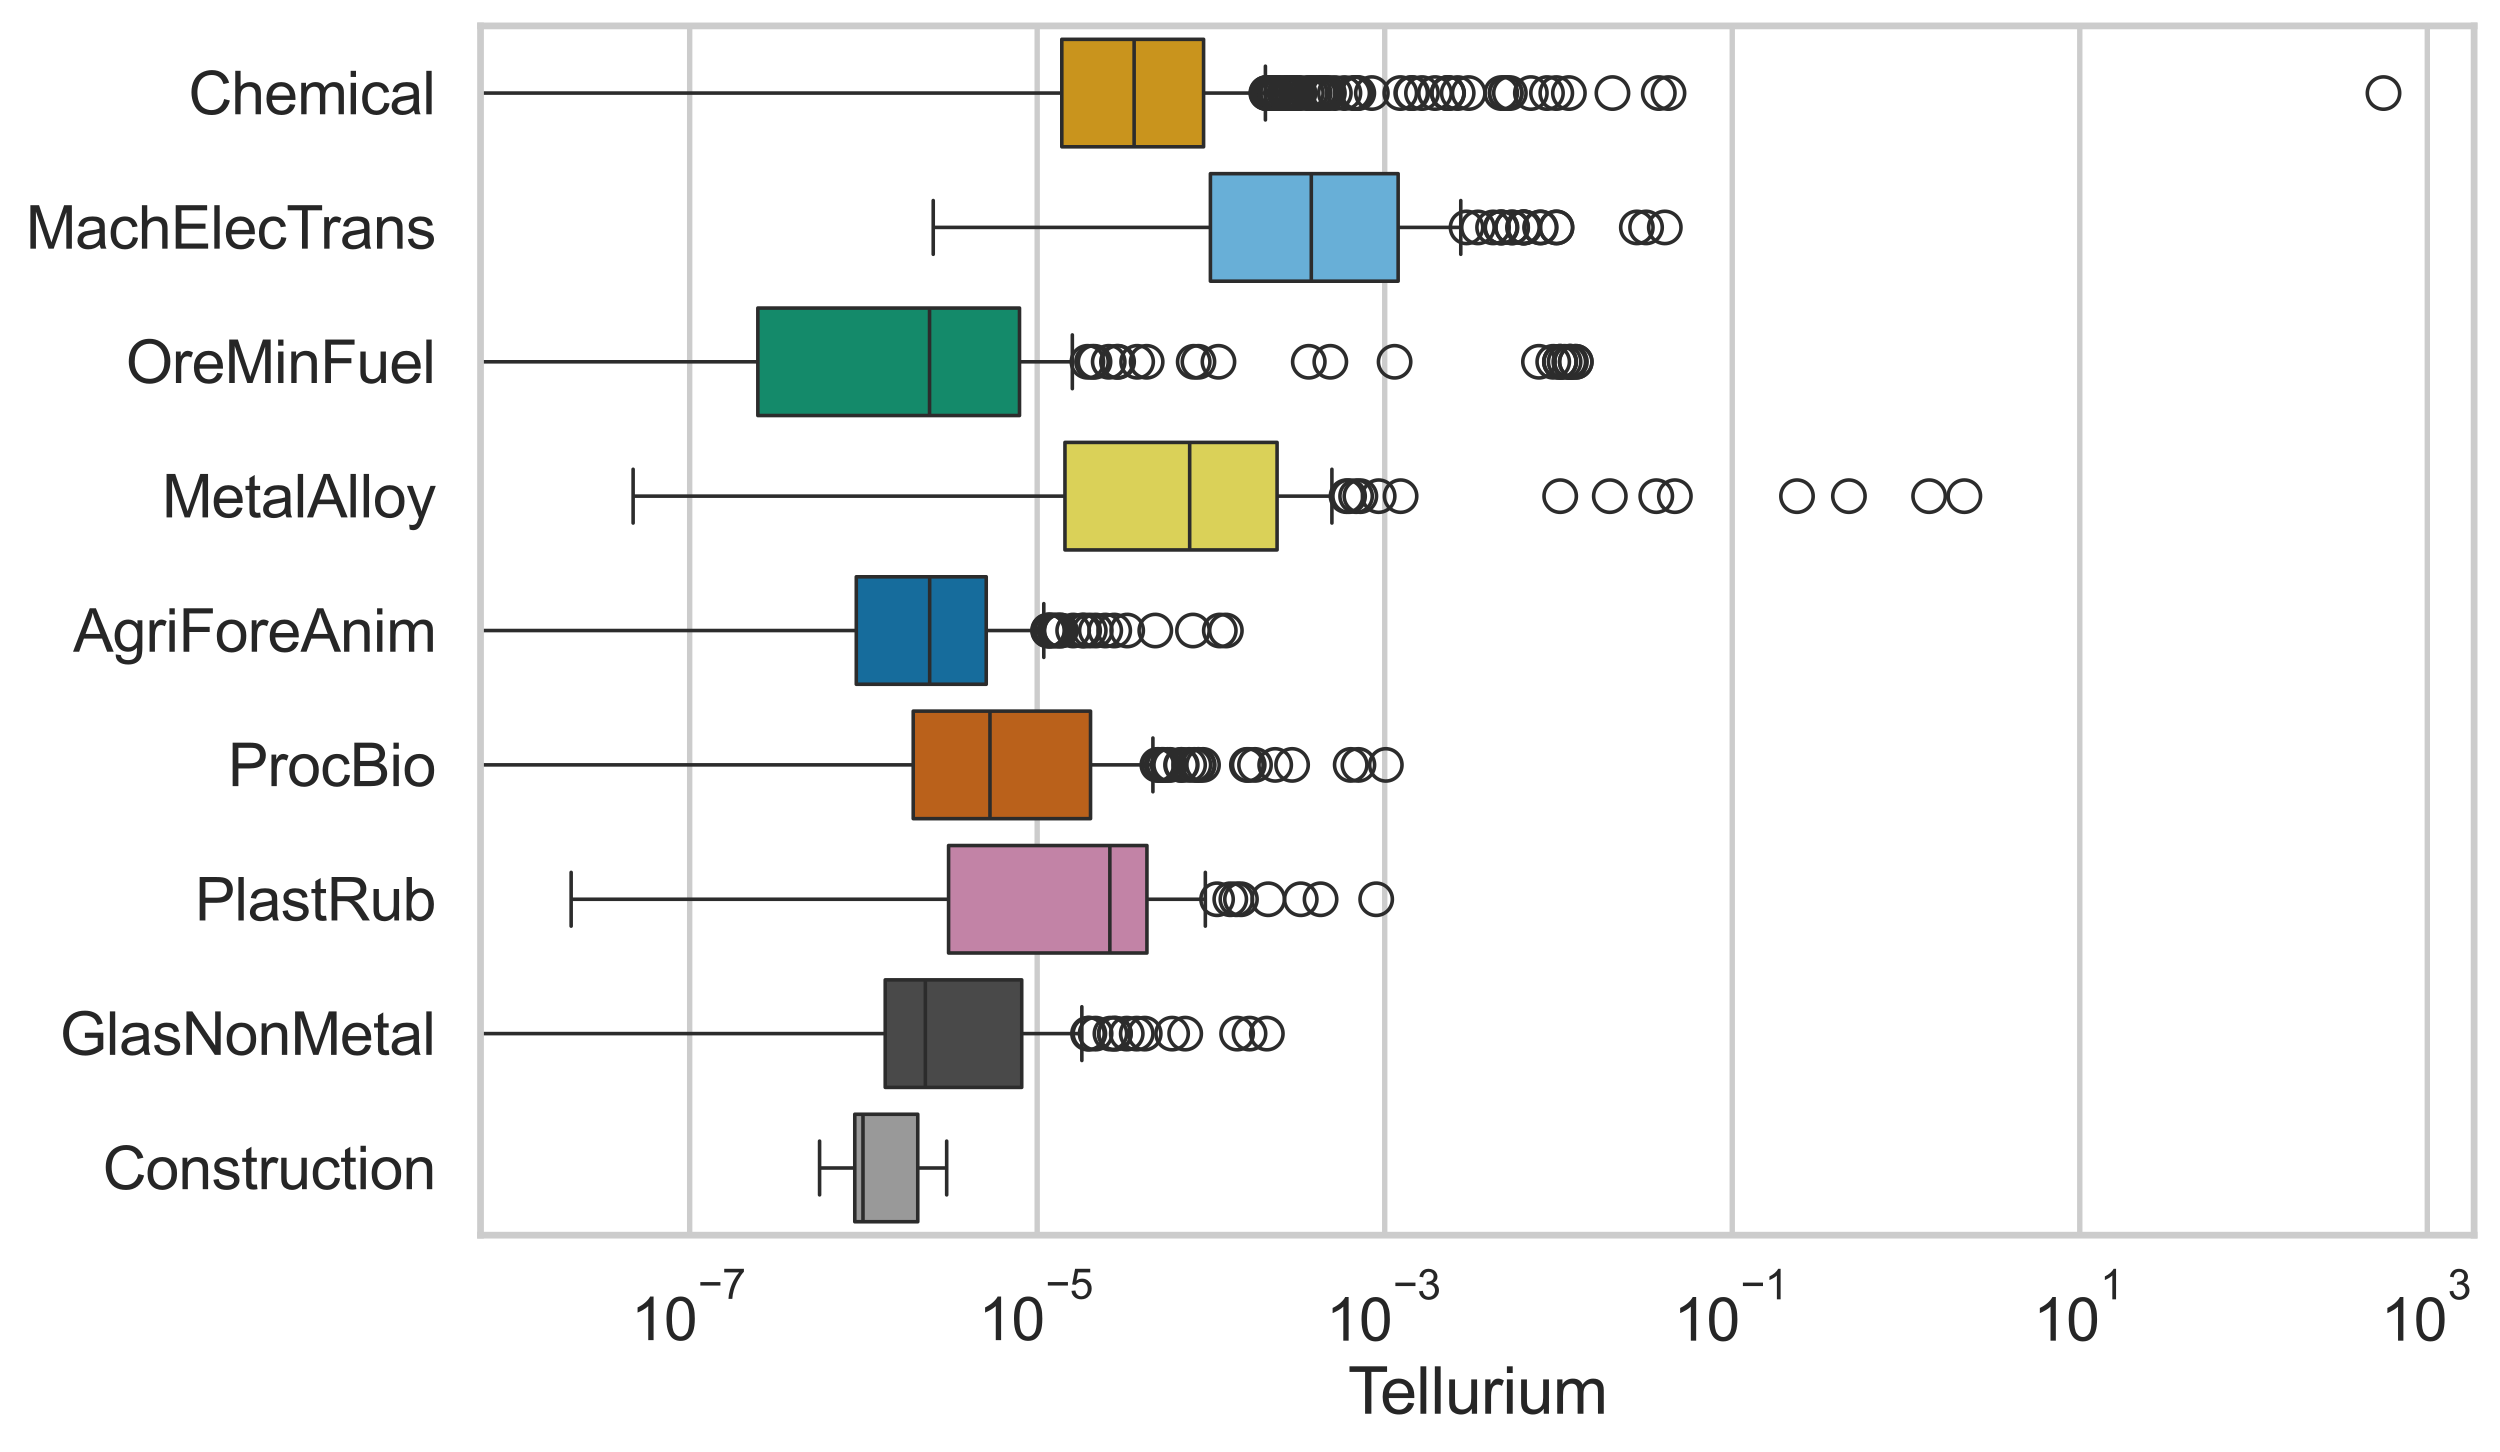 <?xml version="1.0" encoding="utf-8" standalone="no"?>
<!DOCTYPE svg PUBLIC "-//W3C//DTD SVG 1.1//EN"
  "http://www.w3.org/Graphics/SVG/1.1/DTD/svg11.dtd">
<svg xmlns:xlink="http://www.w3.org/1999/xlink" width="695.577pt" height="404.121pt" viewBox="0 0 695.577 404.121" xmlns="http://www.w3.org/2000/svg" version="1.1">
 <defs>
  <style type="text/css">*{stroke-linejoin: round; stroke-linecap: butt}</style>
 </defs>
 <g id="figure_1">
  <g id="patch_1">
   <path d="M 0 404.121 
L 695.577 404.121 
L 695.577 0 
L 0 0 
z
" style="fill: #ffffff"/>
  </g>
  <g id="axes_1">
   <g id="patch_2">
    <path d="M 133.697 343.665 
L 688.377 343.665 
L 688.377 7.2 
L 133.697 7.2 
z
" style="fill: #ffffff"/>
   </g>
   <g id="matplotlib.axis_1">
    <g id="xtick_1">
     <g id="line2d_1">
      <path d="M 191.888 343.665 
L 191.888 7.2 
" clip-path="url(#p76b20c3a81)" style="fill: none; stroke: #cccccc; stroke-width: 1.5; stroke-linecap: round"/>
     </g>
     <g id="text_1">
      <!-- $\mathdefault{10^{-7}}$ -->
      <g style="fill: #262626" transform="translate(175.553 373.015) scale(0.165 -0.165)">
       <defs>
        <path id="ArialMT-31" d="M 2384 0 
L 1822 0 
L 1822 3584 
Q 1619 3391 1289 3197 
Q 959 3003 697 2906 
L 697 3450 
Q 1169 3672 1522 3987 
Q 1875 4303 2022 4600 
L 2384 4600 
L 2384 0 
z
" transform="scale(0.016)"/>
        <path id="ArialMT-30" d="M 266 2259 
Q 266 3072 433 3567 
Q 600 4063 929 4331 
Q 1259 4600 1759 4600 
Q 2128 4600 2406 4451 
Q 2684 4303 2865 4023 
Q 3047 3744 3150 3342 
Q 3253 2941 3253 2259 
Q 3253 1453 3087 958 
Q 2922 463 2592 192 
Q 2263 -78 1759 -78 
Q 1097 -78 719 397 
Q 266 969 266 2259 
z
M 844 2259 
Q 844 1131 1108 757 
Q 1372 384 1759 384 
Q 2147 384 2411 759 
Q 2675 1134 2675 2259 
Q 2675 3391 2411 3762 
Q 2147 4134 1753 4134 
Q 1366 4134 1134 3806 
Q 844 3388 844 2259 
z
" transform="scale(0.016)"/>
        <path id="ArialMT-2212" d="M 3381 1997 
L 356 1997 
L 356 2522 
L 3381 2522 
L 3381 1997 
z
" transform="scale(0.016)"/>
        <path id="ArialMT-37" d="M 303 3981 
L 303 4522 
L 3269 4522 
L 3269 4084 
Q 2831 3619 2401 2847 
Q 1972 2075 1738 1259 
Q 1569 684 1522 0 
L 944 0 
Q 953 541 1156 1306 
Q 1359 2072 1739 2783 
Q 2119 3494 2547 3981 
L 303 3981 
z
" transform="scale(0.016)"/>
       </defs>
       <use xlink:href="#ArialMT-31" transform="translate(0 0.847)"/>
       <use xlink:href="#ArialMT-30" transform="translate(55.615 0.847)"/>
       <use xlink:href="#ArialMT-2212" transform="translate(112.973 70.541) scale(0.7)"/>
       <use xlink:href="#ArialMT-37" transform="translate(153.852 70.541) scale(0.7)"/>
      </g>
     </g>
    </g>
    <g id="xtick_2">
     <g id="line2d_2">
      <path d="M 288.58 343.665 
L 288.58 7.2 
" clip-path="url(#p76b20c3a81)" style="fill: none; stroke: #cccccc; stroke-width: 1.5; stroke-linecap: round"/>
     </g>
     <g id="text_2">
      <!-- $\mathdefault{10^{-5}}$ -->
      <g style="fill: #262626" transform="translate(272.245 373.015) scale(0.165 -0.165)">
       <defs>
        <path id="ArialMT-35" d="M 266 1200 
L 856 1250 
Q 922 819 1161 601 
Q 1400 384 1738 384 
Q 2144 384 2425 690 
Q 2706 997 2706 1503 
Q 2706 1984 2436 2262 
Q 2166 2541 1728 2541 
Q 1456 2541 1237 2417 
Q 1019 2294 894 2097 
L 366 2166 
L 809 4519 
L 3088 4519 
L 3088 3981 
L 1259 3981 
L 1013 2750 
Q 1425 3038 1878 3038 
Q 2478 3038 2890 2622 
Q 3303 2206 3303 1553 
Q 3303 931 2941 478 
Q 2500 -78 1738 -78 
Q 1113 -78 717 272 
Q 322 622 266 1200 
z
" transform="scale(0.016)"/>
       </defs>
       <use xlink:href="#ArialMT-31" transform="translate(0 0.88)"/>
       <use xlink:href="#ArialMT-30" transform="translate(55.615 0.88)"/>
       <use xlink:href="#ArialMT-2212" transform="translate(112.973 70.573) scale(0.7)"/>
       <use xlink:href="#ArialMT-35" transform="translate(153.852 70.573) scale(0.7)"/>
      </g>
     </g>
    </g>
    <g id="xtick_3">
     <g id="line2d_3">
      <path d="M 385.273 343.665 
L 385.273 7.2 
" clip-path="url(#p76b20c3a81)" style="fill: none; stroke: #cccccc; stroke-width: 1.5; stroke-linecap: round"/>
     </g>
     <g id="text_3">
      <!-- $\mathdefault{10^{-3}}$ -->
      <g style="fill: #262626" transform="translate(368.938 373.18) scale(0.165 -0.165)">
       <defs>
        <path id="ArialMT-33" d="M 269 1209 
L 831 1284 
Q 928 806 1161 595 
Q 1394 384 1728 384 
Q 2125 384 2398 659 
Q 2672 934 2672 1341 
Q 2672 1728 2419 1979 
Q 2166 2231 1775 2231 
Q 1616 2231 1378 2169 
L 1441 2663 
Q 1497 2656 1531 2656 
Q 1891 2656 2178 2843 
Q 2466 3031 2466 3422 
Q 2466 3731 2256 3934 
Q 2047 4138 1716 4138 
Q 1388 4138 1169 3931 
Q 950 3725 888 3313 
L 325 3413 
Q 428 3978 793 4289 
Q 1159 4600 1703 4600 
Q 2078 4600 2393 4439 
Q 2709 4278 2876 4000 
Q 3044 3722 3044 3409 
Q 3044 3113 2884 2869 
Q 2725 2625 2413 2481 
Q 2819 2388 3044 2092 
Q 3269 1797 3269 1353 
Q 3269 753 2831 336 
Q 2394 -81 1725 -81 
Q 1122 -81 723 278 
Q 325 638 269 1209 
z
" transform="scale(0.016)"/>
       </defs>
       <use xlink:href="#ArialMT-31" transform="translate(0 0.994)"/>
       <use xlink:href="#ArialMT-30" transform="translate(55.615 0.994)"/>
       <use xlink:href="#ArialMT-2212" transform="translate(112.973 70.688) scale(0.7)"/>
       <use xlink:href="#ArialMT-33" transform="translate(153.852 70.688) scale(0.7)"/>
      </g>
     </g>
    </g>
    <g id="xtick_4">
     <g id="line2d_4">
      <path d="M 481.966 343.665 
L 481.966 7.2 
" clip-path="url(#p76b20c3a81)" style="fill: none; stroke: #cccccc; stroke-width: 1.5; stroke-linecap: round"/>
     </g>
     <g id="text_4">
      <!-- $\mathdefault{10^{-1}}$ -->
      <g style="fill: #262626" transform="translate(465.631 373.18) scale(0.165 -0.165)">
       <use xlink:href="#ArialMT-31" transform="translate(0 0.994)"/>
       <use xlink:href="#ArialMT-30" transform="translate(55.615 0.994)"/>
       <use xlink:href="#ArialMT-2212" transform="translate(112.973 70.688) scale(0.7)"/>
       <use xlink:href="#ArialMT-31" transform="translate(153.852 70.688) scale(0.7)"/>
      </g>
     </g>
    </g>
    <g id="xtick_5">
     <g id="line2d_5">
      <path d="M 578.659 343.665 
L 578.659 7.2 
" clip-path="url(#p76b20c3a81)" style="fill: none; stroke: #cccccc; stroke-width: 1.5; stroke-linecap: round"/>
     </g>
     <g id="text_5">
      <!-- $\mathdefault{10^{1}}$ -->
      <g style="fill: #262626" transform="translate(565.706 373.18) scale(0.165 -0.165)">
       <use xlink:href="#ArialMT-31" transform="translate(0 0.994)"/>
       <use xlink:href="#ArialMT-30" transform="translate(55.615 0.994)"/>
       <use xlink:href="#ArialMT-31" transform="translate(112.973 70.688) scale(0.7)"/>
      </g>
     </g>
    </g>
    <g id="xtick_6">
     <g id="line2d_6">
      <path d="M 675.352 343.665 
L 675.352 7.2 
" clip-path="url(#p76b20c3a81)" style="fill: none; stroke: #cccccc; stroke-width: 1.5; stroke-linecap: round"/>
     </g>
     <g id="text_6">
      <!-- $\mathdefault{10^{3}}$ -->
      <g style="fill: #262626" transform="translate(662.399 373.18) scale(0.165 -0.165)">
       <use xlink:href="#ArialMT-31" transform="translate(0 0.994)"/>
       <use xlink:href="#ArialMT-30" transform="translate(55.615 0.994)"/>
       <use xlink:href="#ArialMT-33" transform="translate(112.973 70.688) scale(0.7)"/>
      </g>
     </g>
    </g>
    <g id="text_7">
     <!-- Tellurium -->
     <g style="fill: #262626" transform="translate(375.034 393.344) scale(0.18 -0.18)">
      <defs>
       <path id="ArialMT-54" d="M 1659 0 
L 1659 4041 
L 150 4041 
L 150 4581 
L 3781 4581 
L 3781 4041 
L 2266 4041 
L 2266 0 
L 1659 0 
z
" transform="scale(0.016)"/>
       <path id="ArialMT-65" d="M 2694 1069 
L 3275 997 
Q 3138 488 2766 206 
Q 2394 -75 1816 -75 
Q 1088 -75 661 373 
Q 234 822 234 1631 
Q 234 2469 665 2931 
Q 1097 3394 1784 3394 
Q 2450 3394 2872 2941 
Q 3294 2488 3294 1666 
Q 3294 1616 3291 1516 
L 816 1516 
Q 847 969 1125 678 
Q 1403 388 1819 388 
Q 2128 388 2347 550 
Q 2566 713 2694 1069 
z
M 847 1978 
L 2700 1978 
Q 2663 2397 2488 2606 
Q 2219 2931 1791 2931 
Q 1403 2931 1139 2672 
Q 875 2413 847 1978 
z
" transform="scale(0.016)"/>
       <path id="ArialMT-6c" d="M 409 0 
L 409 4581 
L 972 4581 
L 972 0 
L 409 0 
z
" transform="scale(0.016)"/>
       <path id="ArialMT-75" d="M 2597 0 
L 2597 488 
Q 2209 -75 1544 -75 
Q 1250 -75 995 37 
Q 741 150 617 320 
Q 494 491 444 738 
Q 409 903 409 1263 
L 409 3319 
L 972 3319 
L 972 1478 
Q 972 1038 1006 884 
Q 1059 663 1231 536 
Q 1403 409 1656 409 
Q 1909 409 2131 539 
Q 2353 669 2445 892 
Q 2538 1116 2538 1541 
L 2538 3319 
L 3100 3319 
L 3100 0 
L 2597 0 
z
" transform="scale(0.016)"/>
       <path id="ArialMT-72" d="M 416 0 
L 416 3319 
L 922 3319 
L 922 2816 
Q 1116 3169 1280 3281 
Q 1444 3394 1641 3394 
Q 1925 3394 2219 3213 
L 2025 2691 
Q 1819 2813 1613 2813 
Q 1428 2813 1281 2702 
Q 1134 2591 1072 2394 
Q 978 2094 978 1738 
L 978 0 
L 416 0 
z
" transform="scale(0.016)"/>
       <path id="ArialMT-69" d="M 425 3934 
L 425 4581 
L 988 4581 
L 988 3934 
L 425 3934 
z
M 425 0 
L 425 3319 
L 988 3319 
L 988 0 
L 425 0 
z
" transform="scale(0.016)"/>
       <path id="ArialMT-6d" d="M 422 0 
L 422 3319 
L 925 3319 
L 925 2853 
Q 1081 3097 1340 3245 
Q 1600 3394 1931 3394 
Q 2300 3394 2536 3241 
Q 2772 3088 2869 2813 
Q 3263 3394 3894 3394 
Q 4388 3394 4653 3120 
Q 4919 2847 4919 2278 
L 4919 0 
L 4359 0 
L 4359 2091 
Q 4359 2428 4304 2576 
Q 4250 2725 4106 2815 
Q 3963 2906 3769 2906 
Q 3419 2906 3187 2673 
Q 2956 2441 2956 1928 
L 2956 0 
L 2394 0 
L 2394 2156 
Q 2394 2531 2256 2718 
Q 2119 2906 1806 2906 
Q 1569 2906 1367 2781 
Q 1166 2656 1075 2415 
Q 984 2175 984 1722 
L 984 0 
L 422 0 
z
" transform="scale(0.016)"/>
      </defs>
      <use xlink:href="#ArialMT-54"/>
      <use xlink:href="#ArialMT-65" transform="translate(49.959 0)"/>
      <use xlink:href="#ArialMT-6c" transform="translate(105.574 0)"/>
      <use xlink:href="#ArialMT-6c" transform="translate(127.791 0)"/>
      <use xlink:href="#ArialMT-75" transform="translate(150.008 0)"/>
      <use xlink:href="#ArialMT-72" transform="translate(205.623 0)"/>
      <use xlink:href="#ArialMT-69" transform="translate(238.924 0)"/>
      <use xlink:href="#ArialMT-75" transform="translate(261.141 0)"/>
      <use xlink:href="#ArialMT-6d" transform="translate(316.756 0)"/>
     </g>
    </g>
   </g>
   <g id="matplotlib.axis_2">
    <g id="ytick_1">
     <g id="text_8">
      <!-- Chemical -->
      <g style="fill: #262626" transform="translate(52.428 31.798) scale(0.165 -0.165)">
       <defs>
        <path id="ArialMT-43" d="M 3763 1606 
L 4369 1453 
Q 4178 706 3683 314 
Q 3188 -78 2472 -78 
Q 1731 -78 1267 223 
Q 803 525 561 1097 
Q 319 1669 319 2325 
Q 319 3041 592 3573 
Q 866 4106 1370 4382 
Q 1875 4659 2481 4659 
Q 3169 4659 3637 4309 
Q 4106 3959 4291 3325 
L 3694 3184 
Q 3534 3684 3231 3912 
Q 2928 4141 2469 4141 
Q 1941 4141 1586 3887 
Q 1231 3634 1087 3207 
Q 944 2781 944 2328 
Q 944 1744 1114 1308 
Q 1284 872 1643 656 
Q 2003 441 2422 441 
Q 2931 441 3284 734 
Q 3638 1028 3763 1606 
z
" transform="scale(0.016)"/>
        <path id="ArialMT-68" d="M 422 0 
L 422 4581 
L 984 4581 
L 984 2938 
Q 1378 3394 1978 3394 
Q 2347 3394 2619 3248 
Q 2891 3103 3008 2847 
Q 3125 2591 3125 2103 
L 3125 0 
L 2563 0 
L 2563 2103 
Q 2563 2525 2380 2717 
Q 2197 2909 1863 2909 
Q 1613 2909 1392 2779 
Q 1172 2650 1078 2428 
Q 984 2206 984 1816 
L 984 0 
L 422 0 
z
" transform="scale(0.016)"/>
        <path id="ArialMT-63" d="M 2588 1216 
L 3141 1144 
Q 3050 572 2676 248 
Q 2303 -75 1759 -75 
Q 1078 -75 664 370 
Q 250 816 250 1647 
Q 250 2184 428 2587 
Q 606 2991 970 3192 
Q 1334 3394 1763 3394 
Q 2303 3394 2647 3120 
Q 2991 2847 3088 2344 
L 2541 2259 
Q 2463 2594 2264 2762 
Q 2066 2931 1784 2931 
Q 1359 2931 1093 2626 
Q 828 2322 828 1663 
Q 828 994 1084 691 
Q 1341 388 1753 388 
Q 2084 388 2306 591 
Q 2528 794 2588 1216 
z
" transform="scale(0.016)"/>
        <path id="ArialMT-61" d="M 2588 409 
Q 2275 144 1986 34 
Q 1697 -75 1366 -75 
Q 819 -75 525 192 
Q 231 459 231 875 
Q 231 1119 342 1320 
Q 453 1522 633 1644 
Q 813 1766 1038 1828 
Q 1203 1872 1538 1913 
Q 2219 1994 2541 2106 
Q 2544 2222 2544 2253 
Q 2544 2597 2384 2738 
Q 2169 2928 1744 2928 
Q 1347 2928 1158 2789 
Q 969 2650 878 2297 
L 328 2372 
Q 403 2725 575 2942 
Q 747 3159 1072 3276 
Q 1397 3394 1825 3394 
Q 2250 3394 2515 3294 
Q 2781 3194 2906 3042 
Q 3031 2891 3081 2659 
Q 3109 2516 3109 2141 
L 3109 1391 
Q 3109 606 3145 398 
Q 3181 191 3288 0 
L 2700 0 
Q 2613 175 2588 409 
z
M 2541 1666 
Q 2234 1541 1622 1453 
Q 1275 1403 1131 1340 
Q 988 1278 909 1158 
Q 831 1038 831 891 
Q 831 666 1001 516 
Q 1172 366 1500 366 
Q 1825 366 2078 508 
Q 2331 650 2450 897 
Q 2541 1088 2541 1459 
L 2541 1666 
z
" transform="scale(0.016)"/>
       </defs>
       <use xlink:href="#ArialMT-43"/>
       <use xlink:href="#ArialMT-68" transform="translate(72.217 0)"/>
       <use xlink:href="#ArialMT-65" transform="translate(127.832 0)"/>
       <use xlink:href="#ArialMT-6d" transform="translate(183.447 0)"/>
       <use xlink:href="#ArialMT-69" transform="translate(266.748 0)"/>
       <use xlink:href="#ArialMT-63" transform="translate(288.965 0)"/>
       <use xlink:href="#ArialMT-61" transform="translate(338.965 0)"/>
       <use xlink:href="#ArialMT-6c" transform="translate(394.58 0)"/>
      </g>
     </g>
    </g>
    <g id="ytick_2">
     <g id="text_9">
      <!-- MachElecTrans -->
      <g style="fill: #262626" transform="translate(7.2 69.183) scale(0.165 -0.165)">
       <defs>
        <path id="ArialMT-4d" d="M 475 0 
L 475 4581 
L 1388 4581 
L 2472 1338 
Q 2622 884 2691 659 
Q 2769 909 2934 1394 
L 4031 4581 
L 4847 4581 
L 4847 0 
L 4263 0 
L 4263 3834 
L 2931 0 
L 2384 0 
L 1059 3900 
L 1059 0 
L 475 0 
z
" transform="scale(0.016)"/>
        <path id="ArialMT-45" d="M 506 0 
L 506 4581 
L 3819 4581 
L 3819 4041 
L 1113 4041 
L 1113 2638 
L 3647 2638 
L 3647 2100 
L 1113 2100 
L 1113 541 
L 3925 541 
L 3925 0 
L 506 0 
z
" transform="scale(0.016)"/>
        <path id="ArialMT-6e" d="M 422 0 
L 422 3319 
L 928 3319 
L 928 2847 
Q 1294 3394 1984 3394 
Q 2284 3394 2536 3286 
Q 2788 3178 2913 3003 
Q 3038 2828 3088 2588 
Q 3119 2431 3119 2041 
L 3119 0 
L 2556 0 
L 2556 2019 
Q 2556 2363 2490 2533 
Q 2425 2703 2258 2804 
Q 2091 2906 1866 2906 
Q 1506 2906 1245 2678 
Q 984 2450 984 1813 
L 984 0 
L 422 0 
z
" transform="scale(0.016)"/>
        <path id="ArialMT-73" d="M 197 991 
L 753 1078 
Q 800 744 1014 566 
Q 1228 388 1613 388 
Q 2000 388 2187 545 
Q 2375 703 2375 916 
Q 2375 1106 2209 1216 
Q 2094 1291 1634 1406 
Q 1016 1563 777 1677 
Q 538 1791 414 1992 
Q 291 2194 291 2438 
Q 291 2659 392 2848 
Q 494 3038 669 3163 
Q 800 3259 1026 3326 
Q 1253 3394 1513 3394 
Q 1903 3394 2198 3281 
Q 2494 3169 2634 2976 
Q 2775 2784 2828 2463 
L 2278 2388 
Q 2241 2644 2061 2787 
Q 1881 2931 1553 2931 
Q 1166 2931 1000 2803 
Q 834 2675 834 2503 
Q 834 2394 903 2306 
Q 972 2216 1119 2156 
Q 1203 2125 1616 2013 
Q 2213 1853 2448 1751 
Q 2684 1650 2818 1456 
Q 2953 1263 2953 975 
Q 2953 694 2789 445 
Q 2625 197 2315 61 
Q 2006 -75 1616 -75 
Q 969 -75 630 194 
Q 291 463 197 991 
z
" transform="scale(0.016)"/>
       </defs>
       <use xlink:href="#ArialMT-4d"/>
       <use xlink:href="#ArialMT-61" transform="translate(83.301 0)"/>
       <use xlink:href="#ArialMT-63" transform="translate(138.916 0)"/>
       <use xlink:href="#ArialMT-68" transform="translate(188.916 0)"/>
       <use xlink:href="#ArialMT-45" transform="translate(244.531 0)"/>
       <use xlink:href="#ArialMT-6c" transform="translate(311.23 0)"/>
       <use xlink:href="#ArialMT-65" transform="translate(333.447 0)"/>
       <use xlink:href="#ArialMT-63" transform="translate(389.062 0)"/>
       <use xlink:href="#ArialMT-54" transform="translate(439.062 0)"/>
       <use xlink:href="#ArialMT-72" transform="translate(496.396 0)"/>
       <use xlink:href="#ArialMT-61" transform="translate(529.697 0)"/>
       <use xlink:href="#ArialMT-6e" transform="translate(585.312 0)"/>
       <use xlink:href="#ArialMT-73" transform="translate(640.928 0)"/>
      </g>
     </g>
    </g>
    <g id="ytick_3">
     <g id="text_10">
      <!-- OreMinFuel -->
      <g style="fill: #262626" transform="translate(35.013 106.568) scale(0.165 -0.165)">
       <defs>
        <path id="ArialMT-4f" d="M 309 2231 
Q 309 3372 921 4017 
Q 1534 4663 2503 4663 
Q 3138 4663 3647 4359 
Q 4156 4056 4423 3514 
Q 4691 2972 4691 2284 
Q 4691 1588 4409 1038 
Q 4128 488 3612 205 
Q 3097 -78 2500 -78 
Q 1853 -78 1343 234 
Q 834 547 571 1087 
Q 309 1628 309 2231 
z
M 934 2222 
Q 934 1394 1379 917 
Q 1825 441 2497 441 
Q 3181 441 3623 922 
Q 4066 1403 4066 2288 
Q 4066 2847 3877 3264 
Q 3688 3681 3323 3911 
Q 2959 4141 2506 4141 
Q 1863 4141 1398 3698 
Q 934 3256 934 2222 
z
" transform="scale(0.016)"/>
        <path id="ArialMT-46" d="M 525 0 
L 525 4581 
L 3616 4581 
L 3616 4041 
L 1131 4041 
L 1131 2622 
L 3281 2622 
L 3281 2081 
L 1131 2081 
L 1131 0 
L 525 0 
z
" transform="scale(0.016)"/>
       </defs>
       <use xlink:href="#ArialMT-4f"/>
       <use xlink:href="#ArialMT-72" transform="translate(77.783 0)"/>
       <use xlink:href="#ArialMT-65" transform="translate(111.084 0)"/>
       <use xlink:href="#ArialMT-4d" transform="translate(166.699 0)"/>
       <use xlink:href="#ArialMT-69" transform="translate(250 0)"/>
       <use xlink:href="#ArialMT-6e" transform="translate(272.217 0)"/>
       <use xlink:href="#ArialMT-46" transform="translate(327.832 0)"/>
       <use xlink:href="#ArialMT-75" transform="translate(388.916 0)"/>
       <use xlink:href="#ArialMT-65" transform="translate(444.531 0)"/>
       <use xlink:href="#ArialMT-6c" transform="translate(500.146 0)"/>
      </g>
     </g>
    </g>
    <g id="ytick_4">
     <g id="text_11">
      <!-- MetalAlloy -->
      <g style="fill: #262626" transform="translate(45.088 143.953) scale(0.165 -0.165)">
       <defs>
        <path id="ArialMT-74" d="M 1650 503 
L 1731 6 
Q 1494 -44 1306 -44 
Q 1000 -44 831 53 
Q 663 150 594 308 
Q 525 466 525 972 
L 525 2881 
L 113 2881 
L 113 3319 
L 525 3319 
L 525 4141 
L 1084 4478 
L 1084 3319 
L 1650 3319 
L 1650 2881 
L 1084 2881 
L 1084 941 
Q 1084 700 1114 631 
Q 1144 563 1211 522 
Q 1278 481 1403 481 
Q 1497 481 1650 503 
z
" transform="scale(0.016)"/>
        <path id="ArialMT-41" d="M -9 0 
L 1750 4581 
L 2403 4581 
L 4278 0 
L 3588 0 
L 3053 1388 
L 1138 1388 
L 634 0 
L -9 0 
z
M 1313 1881 
L 2866 1881 
L 2388 3150 
Q 2169 3728 2063 4100 
Q 1975 3659 1816 3225 
L 1313 1881 
z
" transform="scale(0.016)"/>
        <path id="ArialMT-6f" d="M 213 1659 
Q 213 2581 725 3025 
Q 1153 3394 1769 3394 
Q 2453 3394 2887 2945 
Q 3322 2497 3322 1706 
Q 3322 1066 3130 698 
Q 2938 331 2570 128 
Q 2203 -75 1769 -75 
Q 1072 -75 642 372 
Q 213 819 213 1659 
z
M 791 1659 
Q 791 1022 1069 705 
Q 1347 388 1769 388 
Q 2188 388 2466 706 
Q 2744 1025 2744 1678 
Q 2744 2294 2464 2611 
Q 2184 2928 1769 2928 
Q 1347 2928 1069 2612 
Q 791 2297 791 1659 
z
" transform="scale(0.016)"/>
        <path id="ArialMT-79" d="M 397 -1278 
L 334 -750 
Q 519 -800 656 -800 
Q 844 -800 956 -737 
Q 1069 -675 1141 -563 
Q 1194 -478 1313 -144 
Q 1328 -97 1363 -6 
L 103 3319 
L 709 3319 
L 1400 1397 
Q 1534 1031 1641 628 
Q 1738 1016 1872 1384 
L 2581 3319 
L 3144 3319 
L 1881 -56 
Q 1678 -603 1566 -809 
Q 1416 -1088 1222 -1217 
Q 1028 -1347 759 -1347 
Q 597 -1347 397 -1278 
z
" transform="scale(0.016)"/>
       </defs>
       <use xlink:href="#ArialMT-4d"/>
       <use xlink:href="#ArialMT-65" transform="translate(83.301 0)"/>
       <use xlink:href="#ArialMT-74" transform="translate(138.916 0)"/>
       <use xlink:href="#ArialMT-61" transform="translate(166.699 0)"/>
       <use xlink:href="#ArialMT-6c" transform="translate(222.314 0)"/>
       <use xlink:href="#ArialMT-41" transform="translate(244.531 0)"/>
       <use xlink:href="#ArialMT-6c" transform="translate(311.23 0)"/>
       <use xlink:href="#ArialMT-6c" transform="translate(333.447 0)"/>
       <use xlink:href="#ArialMT-6f" transform="translate(355.664 0)"/>
       <use xlink:href="#ArialMT-79" transform="translate(411.279 0)"/>
      </g>
     </g>
    </g>
    <g id="ytick_5">
     <g id="text_12">
      <!-- AgriForeAnim -->
      <g style="fill: #262626" transform="translate(20.341 181.337) scale(0.165 -0.165)">
       <defs>
        <path id="ArialMT-67" d="M 319 -275 
L 866 -356 
Q 900 -609 1056 -725 
Q 1266 -881 1628 -881 
Q 2019 -881 2231 -725 
Q 2444 -569 2519 -288 
Q 2563 -116 2559 434 
Q 2191 0 1641 0 
Q 956 0 581 494 
Q 206 988 206 1678 
Q 206 2153 378 2554 
Q 550 2956 876 3175 
Q 1203 3394 1644 3394 
Q 2231 3394 2613 2919 
L 2613 3319 
L 3131 3319 
L 3131 450 
Q 3131 -325 2973 -648 
Q 2816 -972 2473 -1159 
Q 2131 -1347 1631 -1347 
Q 1038 -1347 672 -1080 
Q 306 -813 319 -275 
z
M 784 1719 
Q 784 1066 1043 766 
Q 1303 466 1694 466 
Q 2081 466 2343 764 
Q 2606 1063 2606 1700 
Q 2606 2309 2336 2618 
Q 2066 2928 1684 2928 
Q 1309 2928 1046 2623 
Q 784 2319 784 1719 
z
" transform="scale(0.016)"/>
       </defs>
       <use xlink:href="#ArialMT-41"/>
       <use xlink:href="#ArialMT-67" transform="translate(66.699 0)"/>
       <use xlink:href="#ArialMT-72" transform="translate(122.314 0)"/>
       <use xlink:href="#ArialMT-69" transform="translate(155.615 0)"/>
       <use xlink:href="#ArialMT-46" transform="translate(177.832 0)"/>
       <use xlink:href="#ArialMT-6f" transform="translate(238.916 0)"/>
       <use xlink:href="#ArialMT-72" transform="translate(294.531 0)"/>
       <use xlink:href="#ArialMT-65" transform="translate(327.832 0)"/>
       <use xlink:href="#ArialMT-41" transform="translate(383.447 0)"/>
       <use xlink:href="#ArialMT-6e" transform="translate(450.146 0)"/>
       <use xlink:href="#ArialMT-69" transform="translate(505.762 0)"/>
       <use xlink:href="#ArialMT-6d" transform="translate(527.979 0)"/>
      </g>
     </g>
    </g>
    <g id="ytick_6">
     <g id="text_13">
      <!-- ProcBio -->
      <g style="fill: #262626" transform="translate(63.424 218.722) scale(0.165 -0.165)">
       <defs>
        <path id="ArialMT-50" d="M 494 0 
L 494 4581 
L 2222 4581 
Q 2678 4581 2919 4538 
Q 3256 4481 3484 4323 
Q 3713 4166 3852 3881 
Q 3991 3597 3991 3256 
Q 3991 2672 3619 2267 
Q 3247 1863 2275 1863 
L 1100 1863 
L 1100 0 
L 494 0 
z
M 1100 2403 
L 2284 2403 
Q 2872 2403 3119 2622 
Q 3366 2841 3366 3238 
Q 3366 3525 3220 3729 
Q 3075 3934 2838 4000 
Q 2684 4041 2272 4041 
L 1100 4041 
L 1100 2403 
z
" transform="scale(0.016)"/>
        <path id="ArialMT-42" d="M 469 0 
L 469 4581 
L 2188 4581 
Q 2713 4581 3030 4442 
Q 3347 4303 3526 4014 
Q 3706 3725 3706 3409 
Q 3706 3116 3547 2856 
Q 3388 2597 3066 2438 
Q 3481 2316 3704 2022 
Q 3928 1728 3928 1328 
Q 3928 1006 3792 729 
Q 3656 453 3456 303 
Q 3256 153 2954 76 
Q 2653 0 2216 0 
L 469 0 
z
M 1075 2656 
L 2066 2656 
Q 2469 2656 2644 2709 
Q 2875 2778 2992 2937 
Q 3109 3097 3109 3338 
Q 3109 3566 3000 3739 
Q 2891 3913 2687 3977 
Q 2484 4041 1991 4041 
L 1075 4041 
L 1075 2656 
z
M 1075 541 
L 2216 541 
Q 2509 541 2628 563 
Q 2838 600 2978 687 
Q 3119 775 3209 942 
Q 3300 1109 3300 1328 
Q 3300 1584 3169 1773 
Q 3038 1963 2805 2039 
Q 2572 2116 2134 2116 
L 1075 2116 
L 1075 541 
z
" transform="scale(0.016)"/>
       </defs>
       <use xlink:href="#ArialMT-50"/>
       <use xlink:href="#ArialMT-72" transform="translate(66.699 0)"/>
       <use xlink:href="#ArialMT-6f" transform="translate(100 0)"/>
       <use xlink:href="#ArialMT-63" transform="translate(155.615 0)"/>
       <use xlink:href="#ArialMT-42" transform="translate(205.615 0)"/>
       <use xlink:href="#ArialMT-69" transform="translate(272.314 0)"/>
       <use xlink:href="#ArialMT-6f" transform="translate(294.531 0)"/>
      </g>
     </g>
    </g>
    <g id="ytick_7">
     <g id="text_14">
      <!-- PlastRub -->
      <g style="fill: #262626" transform="translate(54.248 256.107) scale(0.165 -0.165)">
       <defs>
        <path id="ArialMT-52" d="M 503 0 
L 503 4581 
L 2534 4581 
Q 3147 4581 3465 4457 
Q 3784 4334 3975 4021 
Q 4166 3709 4166 3331 
Q 4166 2844 3850 2509 
Q 3534 2175 2875 2084 
Q 3116 1969 3241 1856 
Q 3506 1613 3744 1247 
L 4541 0 
L 3778 0 
L 3172 953 
Q 2906 1366 2734 1584 
Q 2563 1803 2427 1890 
Q 2291 1978 2150 2013 
Q 2047 2034 1813 2034 
L 1109 2034 
L 1109 0 
L 503 0 
z
M 1109 2559 
L 2413 2559 
Q 2828 2559 3062 2645 
Q 3297 2731 3419 2920 
Q 3541 3109 3541 3331 
Q 3541 3656 3305 3865 
Q 3069 4075 2559 4075 
L 1109 4075 
L 1109 2559 
z
" transform="scale(0.016)"/>
        <path id="ArialMT-62" d="M 941 0 
L 419 0 
L 419 4581 
L 981 4581 
L 981 2947 
Q 1338 3394 1891 3394 
Q 2197 3394 2470 3270 
Q 2744 3147 2920 2923 
Q 3097 2700 3197 2384 
Q 3297 2069 3297 1709 
Q 3297 856 2875 390 
Q 2453 -75 1863 -75 
Q 1275 -75 941 416 
L 941 0 
z
M 934 1684 
Q 934 1088 1097 822 
Q 1363 388 1816 388 
Q 2184 388 2453 708 
Q 2722 1028 2722 1663 
Q 2722 2313 2464 2622 
Q 2206 2931 1841 2931 
Q 1472 2931 1203 2611 
Q 934 2291 934 1684 
z
" transform="scale(0.016)"/>
       </defs>
       <use xlink:href="#ArialMT-50"/>
       <use xlink:href="#ArialMT-6c" transform="translate(66.699 0)"/>
       <use xlink:href="#ArialMT-61" transform="translate(88.916 0)"/>
       <use xlink:href="#ArialMT-73" transform="translate(144.531 0)"/>
       <use xlink:href="#ArialMT-74" transform="translate(194.531 0)"/>
       <use xlink:href="#ArialMT-52" transform="translate(222.314 0)"/>
       <use xlink:href="#ArialMT-75" transform="translate(294.531 0)"/>
       <use xlink:href="#ArialMT-62" transform="translate(350.146 0)"/>
      </g>
     </g>
    </g>
    <g id="ytick_8">
     <g id="text_15">
      <!-- GlasNonMetal -->
      <g style="fill: #262626" transform="translate(16.659 293.492) scale(0.165 -0.165)">
       <defs>
        <path id="ArialMT-47" d="M 2638 1797 
L 2638 2334 
L 4578 2338 
L 4578 638 
Q 4131 281 3656 101 
Q 3181 -78 2681 -78 
Q 2006 -78 1454 211 
Q 903 500 622 1047 
Q 341 1594 341 2269 
Q 341 2938 620 3517 
Q 900 4097 1425 4378 
Q 1950 4659 2634 4659 
Q 3131 4659 3532 4498 
Q 3934 4338 4162 4050 
Q 4391 3763 4509 3300 
L 3963 3150 
Q 3859 3500 3706 3700 
Q 3553 3900 3268 4020 
Q 2984 4141 2638 4141 
Q 2222 4141 1919 4014 
Q 1616 3888 1430 3681 
Q 1244 3475 1141 3228 
Q 966 2803 966 2306 
Q 966 1694 1177 1281 
Q 1388 869 1791 669 
Q 2194 469 2647 469 
Q 3041 469 3416 620 
Q 3791 772 3984 944 
L 3984 1797 
L 2638 1797 
z
" transform="scale(0.016)"/>
        <path id="ArialMT-4e" d="M 488 0 
L 488 4581 
L 1109 4581 
L 3516 984 
L 3516 4581 
L 4097 4581 
L 4097 0 
L 3475 0 
L 1069 3600 
L 1069 0 
L 488 0 
z
" transform="scale(0.016)"/>
       </defs>
       <use xlink:href="#ArialMT-47"/>
       <use xlink:href="#ArialMT-6c" transform="translate(77.783 0)"/>
       <use xlink:href="#ArialMT-61" transform="translate(100 0)"/>
       <use xlink:href="#ArialMT-73" transform="translate(155.615 0)"/>
       <use xlink:href="#ArialMT-4e" transform="translate(205.615 0)"/>
       <use xlink:href="#ArialMT-6f" transform="translate(277.832 0)"/>
       <use xlink:href="#ArialMT-6e" transform="translate(333.447 0)"/>
       <use xlink:href="#ArialMT-4d" transform="translate(389.062 0)"/>
       <use xlink:href="#ArialMT-65" transform="translate(472.363 0)"/>
       <use xlink:href="#ArialMT-74" transform="translate(527.979 0)"/>
       <use xlink:href="#ArialMT-61" transform="translate(555.762 0)"/>
       <use xlink:href="#ArialMT-6c" transform="translate(611.377 0)"/>
      </g>
     </g>
    </g>
    <g id="ytick_9">
     <g id="text_16">
      <!-- Construction -->
      <g style="fill: #262626" transform="translate(28.575 330.877) scale(0.165 -0.165)">
       <use xlink:href="#ArialMT-43"/>
       <use xlink:href="#ArialMT-6f" transform="translate(72.217 0)"/>
       <use xlink:href="#ArialMT-6e" transform="translate(127.832 0)"/>
       <use xlink:href="#ArialMT-73" transform="translate(183.447 0)"/>
       <use xlink:href="#ArialMT-74" transform="translate(233.447 0)"/>
       <use xlink:href="#ArialMT-72" transform="translate(261.23 0)"/>
       <use xlink:href="#ArialMT-75" transform="translate(294.531 0)"/>
       <use xlink:href="#ArialMT-63" transform="translate(350.146 0)"/>
       <use xlink:href="#ArialMT-74" transform="translate(400.146 0)"/>
       <use xlink:href="#ArialMT-69" transform="translate(427.93 0)"/>
       <use xlink:href="#ArialMT-6f" transform="translate(450.146 0)"/>
       <use xlink:href="#ArialMT-6e" transform="translate(505.762 0)"/>
      </g>
     </g>
    </g>
   </g>
   <g id="patch_3">
    <path d="M 295.425 10.938 
L 295.425 40.846 
L 334.873 40.846 
L 334.873 10.938 
L 295.425 10.938 
z
" clip-path="url(#p76b20c3a81)" style="fill: #c9941d; stroke: #2c2c2c; stroke-linejoin: miter"/>
   </g>
   <g id="line2d_7">
    <path d="M 295.425 25.892 
L -1 25.892 
" clip-path="url(#p76b20c3a81)" style="fill: none; stroke: #2c2c2c"/>
   </g>
   <g id="line2d_8">
    <path d="M 334.873 25.892 
L 352.075 25.892 
" clip-path="url(#p76b20c3a81)" style="fill: none; stroke: #2c2c2c"/>
   </g>
   <g id="line2d_9">
    <path clip-path="url(#p76b20c3a81)" style="fill: none; stroke: #2c2c2c; stroke-linecap: round"/>
   </g>
   <g id="line2d_10">
    <path d="M 352.075 18.415 
L 352.075 33.369 
" clip-path="url(#p76b20c3a81)" style="fill: none; stroke: #2c2c2c; stroke-linecap: round"/>
   </g>
   <g id="line2d_11">
    <defs>
     <path id="m89d709eaec" d="M 0 4.5 
C 1.193 4.5 2.338 4.026 3.182 3.182 
C 4.026 2.338 4.5 1.193 4.5 0 
C 4.5 -1.193 4.026 -2.338 3.182 -3.182 
C 2.338 -4.026 1.193 -4.5 0 -4.5 
C -1.193 -4.5 -2.338 -4.026 -3.182 -3.182 
C -4.026 -2.338 -4.5 -1.193 -4.5 0 
C -4.5 1.193 -4.026 2.338 -3.182 3.182 
C -2.338 4.026 -1.193 4.5 0 4.5 
z
" style="stroke: #2c2c2c"/>
    </defs>
    <g clip-path="url(#p76b20c3a81)">
     <use xlink:href="#m89d709eaec" x="354.715" y="25.892" style="fill-opacity: 0; stroke: #2c2c2c"/>
     <use xlink:href="#m89d709eaec" x="392.929" y="25.892" style="fill-opacity: 0; stroke: #2c2c2c"/>
     <use xlink:href="#m89d709eaec" x="353.601" y="25.892" style="fill-opacity: 0; stroke: #2c2c2c"/>
     <use xlink:href="#m89d709eaec" x="377.27" y="25.892" style="fill-opacity: 0; stroke: #2c2c2c"/>
     <use xlink:href="#m89d709eaec" x="353.369" y="25.892" style="fill-opacity: 0; stroke: #2c2c2c"/>
     <use xlink:href="#m89d709eaec" x="361.153" y="25.892" style="fill-opacity: 0; stroke: #2c2c2c"/>
     <use xlink:href="#m89d709eaec" x="402.816" y="25.892" style="fill-opacity: 0; stroke: #2c2c2c"/>
     <use xlink:href="#m89d709eaec" x="381.686" y="25.892" style="fill-opacity: 0; stroke: #2c2c2c"/>
     <use xlink:href="#m89d709eaec" x="377.919" y="25.892" style="fill-opacity: 0; stroke: #2c2c2c"/>
     <use xlink:href="#m89d709eaec" x="359.629" y="25.892" style="fill-opacity: 0; stroke: #2c2c2c"/>
     <use xlink:href="#m89d709eaec" x="359.453" y="25.892" style="fill-opacity: 0; stroke: #2c2c2c"/>
     <use xlink:href="#m89d709eaec" x="389.613" y="25.892" style="fill-opacity: 0; stroke: #2c2c2c"/>
     <use xlink:href="#m89d709eaec" x="352.697" y="25.892" style="fill-opacity: 0; stroke: #2c2c2c"/>
     <use xlink:href="#m89d709eaec" x="354.13" y="25.892" style="fill-opacity: 0; stroke: #2c2c2c"/>
     <use xlink:href="#m89d709eaec" x="663.164" y="25.892" style="fill-opacity: 0; stroke: #2c2c2c"/>
     <use xlink:href="#m89d709eaec" x="402.805" y="25.892" style="fill-opacity: 0; stroke: #2c2c2c"/>
     <use xlink:href="#m89d709eaec" x="464.223" y="25.892" style="fill-opacity: 0; stroke: #2c2c2c"/>
     <use xlink:href="#m89d709eaec" x="354.806" y="25.892" style="fill-opacity: 0; stroke: #2c2c2c"/>
     <use xlink:href="#m89d709eaec" x="357.385" y="25.892" style="fill-opacity: 0; stroke: #2c2c2c"/>
     <use xlink:href="#m89d709eaec" x="405.578" y="25.892" style="fill-opacity: 0; stroke: #2c2c2c"/>
     <use xlink:href="#m89d709eaec" x="355.316" y="25.892" style="fill-opacity: 0; stroke: #2c2c2c"/>
     <use xlink:href="#m89d709eaec" x="402.904" y="25.892" style="fill-opacity: 0; stroke: #2c2c2c"/>
     <use xlink:href="#m89d709eaec" x="352.43" y="25.892" style="fill-opacity: 0; stroke: #2c2c2c"/>
     <use xlink:href="#m89d709eaec" x="448.633" y="25.892" style="fill-opacity: 0; stroke: #2c2c2c"/>
     <use xlink:href="#m89d709eaec" x="364.63" y="25.892" style="fill-opacity: 0; stroke: #2c2c2c"/>
     <use xlink:href="#m89d709eaec" x="360.483" y="25.892" style="fill-opacity: 0; stroke: #2c2c2c"/>
     <use xlink:href="#m89d709eaec" x="359.367" y="25.892" style="fill-opacity: 0; stroke: #2c2c2c"/>
     <use xlink:href="#m89d709eaec" x="353.771" y="25.892" style="fill-opacity: 0; stroke: #2c2c2c"/>
     <use xlink:href="#m89d709eaec" x="395.638" y="25.892" style="fill-opacity: 0; stroke: #2c2c2c"/>
     <use xlink:href="#m89d709eaec" x="376.505" y="25.892" style="fill-opacity: 0; stroke: #2c2c2c"/>
     <use xlink:href="#m89d709eaec" x="353.052" y="25.892" style="fill-opacity: 0; stroke: #2c2c2c"/>
     <use xlink:href="#m89d709eaec" x="399.267" y="25.892" style="fill-opacity: 0; stroke: #2c2c2c"/>
     <use xlink:href="#m89d709eaec" x="371.401" y="25.892" style="fill-opacity: 0; stroke: #2c2c2c"/>
     <use xlink:href="#m89d709eaec" x="354.765" y="25.892" style="fill-opacity: 0; stroke: #2c2c2c"/>
     <use xlink:href="#m89d709eaec" x="363.605" y="25.892" style="fill-opacity: 0; stroke: #2c2c2c"/>
     <use xlink:href="#m89d709eaec" x="425.934" y="25.892" style="fill-opacity: 0; stroke: #2c2c2c"/>
     <use xlink:href="#m89d709eaec" x="353.617" y="25.892" style="fill-opacity: 0; stroke: #2c2c2c"/>
     <use xlink:href="#m89d709eaec" x="436.512" y="25.892" style="fill-opacity: 0; stroke: #2c2c2c"/>
     <use xlink:href="#m89d709eaec" x="361.576" y="25.892" style="fill-opacity: 0; stroke: #2c2c2c"/>
     <use xlink:href="#m89d709eaec" x="433.011" y="25.892" style="fill-opacity: 0; stroke: #2c2c2c"/>
     <use xlink:href="#m89d709eaec" x="365.786" y="25.892" style="fill-opacity: 0; stroke: #2c2c2c"/>
     <use xlink:href="#m89d709eaec" x="355.234" y="25.892" style="fill-opacity: 0; stroke: #2c2c2c"/>
     <use xlink:href="#m89d709eaec" x="417.702" y="25.892" style="fill-opacity: 0; stroke: #2c2c2c"/>
     <use xlink:href="#m89d709eaec" x="359.312" y="25.892" style="fill-opacity: 0; stroke: #2c2c2c"/>
     <use xlink:href="#m89d709eaec" x="408.637" y="25.892" style="fill-opacity: 0; stroke: #2c2c2c"/>
     <use xlink:href="#m89d709eaec" x="366.892" y="25.892" style="fill-opacity: 0; stroke: #2c2c2c"/>
     <use xlink:href="#m89d709eaec" x="430.417" y="25.892" style="fill-opacity: 0; stroke: #2c2c2c"/>
     <use xlink:href="#m89d709eaec" x="358.135" y="25.892" style="fill-opacity: 0; stroke: #2c2c2c"/>
     <use xlink:href="#m89d709eaec" x="352.628" y="25.892" style="fill-opacity: 0; stroke: #2c2c2c"/>
     <use xlink:href="#m89d709eaec" x="354.853" y="25.892" style="fill-opacity: 0; stroke: #2c2c2c"/>
     <use xlink:href="#m89d709eaec" x="369.741" y="25.892" style="fill-opacity: 0; stroke: #2c2c2c"/>
     <use xlink:href="#m89d709eaec" x="392.648" y="25.892" style="fill-opacity: 0; stroke: #2c2c2c"/>
     <use xlink:href="#m89d709eaec" x="368.28" y="25.892" style="fill-opacity: 0; stroke: #2c2c2c"/>
     <use xlink:href="#m89d709eaec" x="461.532" y="25.892" style="fill-opacity: 0; stroke: #2c2c2c"/>
     <use xlink:href="#m89d709eaec" x="420.091" y="25.892" style="fill-opacity: 0; stroke: #2c2c2c"/>
     <use xlink:href="#m89d709eaec" x="358.486" y="25.892" style="fill-opacity: 0; stroke: #2c2c2c"/>
     <use xlink:href="#m89d709eaec" x="368.907" y="25.892" style="fill-opacity: 0; stroke: #2c2c2c"/>
     <use xlink:href="#m89d709eaec" x="367.687" y="25.892" style="fill-opacity: 0; stroke: #2c2c2c"/>
     <use xlink:href="#m89d709eaec" x="418.961" y="25.892" style="fill-opacity: 0; stroke: #2c2c2c"/>
     <use xlink:href="#m89d709eaec" x="364.802" y="25.892" style="fill-opacity: 0; stroke: #2c2c2c"/>
     <use xlink:href="#m89d709eaec" x="356.429" y="25.892" style="fill-opacity: 0; stroke: #2c2c2c"/>
     <use xlink:href="#m89d709eaec" x="360.82" y="25.892" style="fill-opacity: 0; stroke: #2c2c2c"/>
     <use xlink:href="#m89d709eaec" x="352.324" y="25.892" style="fill-opacity: 0; stroke: #2c2c2c"/>
     <use xlink:href="#m89d709eaec" x="367.296" y="25.892" style="fill-opacity: 0; stroke: #2c2c2c"/>
     <use xlink:href="#m89d709eaec" x="418.906" y="25.892" style="fill-opacity: 0; stroke: #2c2c2c"/>
     <use xlink:href="#m89d709eaec" x="368.489" y="25.892" style="fill-opacity: 0; stroke: #2c2c2c"/>
     <use xlink:href="#m89d709eaec" x="377.27" y="25.892" style="fill-opacity: 0; stroke: #2c2c2c"/>
     <use xlink:href="#m89d709eaec" x="374.061" y="25.892" style="fill-opacity: 0; stroke: #2c2c2c"/>
    </g>
   </g>
   <g id="patch_4">
    <path d="M 336.772 48.323 
L 336.772 78.231 
L 389.007 78.231 
L 389.007 48.323 
L 336.772 48.323 
z
" clip-path="url(#p76b20c3a81)" style="fill: #68afd7; stroke: #2c2c2c; stroke-linejoin: miter"/>
   </g>
   <g id="line2d_12">
    <path d="M 336.772 63.277 
L 259.655 63.277 
" clip-path="url(#p76b20c3a81)" style="fill: none; stroke: #2c2c2c"/>
   </g>
   <g id="line2d_13">
    <path d="M 389.007 63.277 
L 406.432 63.277 
" clip-path="url(#p76b20c3a81)" style="fill: none; stroke: #2c2c2c"/>
   </g>
   <g id="line2d_14">
    <path d="M 259.655 55.8 
L 259.655 70.754 
" clip-path="url(#p76b20c3a81)" style="fill: none; stroke: #2c2c2c; stroke-linecap: round"/>
   </g>
   <g id="line2d_15">
    <path d="M 406.432 55.8 
L 406.432 70.754 
" clip-path="url(#p76b20c3a81)" style="fill: none; stroke: #2c2c2c; stroke-linecap: round"/>
   </g>
   <g id="line2d_16">
    <g clip-path="url(#p76b20c3a81)">
     <use xlink:href="#m89d709eaec" x="428.509" y="63.277" style="fill-opacity: 0; stroke: #2c2c2c"/>
     <use xlink:href="#m89d709eaec" x="411.203" y="63.277" style="fill-opacity: 0; stroke: #2c2c2c"/>
     <use xlink:href="#m89d709eaec" x="417.764" y="63.277" style="fill-opacity: 0; stroke: #2c2c2c"/>
     <use xlink:href="#m89d709eaec" x="423.738" y="63.277" style="fill-opacity: 0; stroke: #2c2c2c"/>
     <use xlink:href="#m89d709eaec" x="424.138" y="63.277" style="fill-opacity: 0; stroke: #2c2c2c"/>
     <use xlink:href="#m89d709eaec" x="423.947" y="63.277" style="fill-opacity: 0; stroke: #2c2c2c"/>
     <use xlink:href="#m89d709eaec" x="433.077" y="63.277" style="fill-opacity: 0; stroke: #2c2c2c"/>
     <use xlink:href="#m89d709eaec" x="433.025" y="63.277" style="fill-opacity: 0; stroke: #2c2c2c"/>
     <use xlink:href="#m89d709eaec" x="423.947" y="63.277" style="fill-opacity: 0; stroke: #2c2c2c"/>
     <use xlink:href="#m89d709eaec" x="457.992" y="63.277" style="fill-opacity: 0; stroke: #2c2c2c"/>
     <use xlink:href="#m89d709eaec" x="420.678" y="63.277" style="fill-opacity: 0; stroke: #2c2c2c"/>
     <use xlink:href="#m89d709eaec" x="463.201" y="63.277" style="fill-opacity: 0; stroke: #2c2c2c"/>
     <use xlink:href="#m89d709eaec" x="420.731" y="63.277" style="fill-opacity: 0; stroke: #2c2c2c"/>
     <use xlink:href="#m89d709eaec" x="417.59" y="63.277" style="fill-opacity: 0; stroke: #2c2c2c"/>
     <use xlink:href="#m89d709eaec" x="428.677" y="63.277" style="fill-opacity: 0; stroke: #2c2c2c"/>
     <use xlink:href="#m89d709eaec" x="417.665" y="63.277" style="fill-opacity: 0; stroke: #2c2c2c"/>
     <use xlink:href="#m89d709eaec" x="415.417" y="63.277" style="fill-opacity: 0; stroke: #2c2c2c"/>
     <use xlink:href="#m89d709eaec" x="408.035" y="63.277" style="fill-opacity: 0; stroke: #2c2c2c"/>
     <use xlink:href="#m89d709eaec" x="455.421" y="63.277" style="fill-opacity: 0; stroke: #2c2c2c"/>
    </g>
   </g>
   <g id="patch_5">
    <path d="M 210.854 85.708 
L 210.854 115.616 
L 283.656 115.616 
L 283.656 85.708 
L 210.854 85.708 
z
" clip-path="url(#p76b20c3a81)" style="fill: #148a6a; stroke: #2c2c2c; stroke-linejoin: miter"/>
   </g>
   <g id="line2d_17">
    <path d="M 210.854 100.662 
L -1 100.662 
" clip-path="url(#p76b20c3a81)" style="fill: none; stroke: #2c2c2c"/>
   </g>
   <g id="line2d_18">
    <path d="M 283.656 100.662 
L 298.356 100.662 
" clip-path="url(#p76b20c3a81)" style="fill: none; stroke: #2c2c2c"/>
   </g>
   <g id="line2d_19">
    <path clip-path="url(#p76b20c3a81)" style="fill: none; stroke: #2c2c2c; stroke-linecap: round"/>
   </g>
   <g id="line2d_20">
    <path d="M 298.356 93.185 
L 298.356 108.139 
" clip-path="url(#p76b20c3a81)" style="fill: none; stroke: #2c2c2c; stroke-linecap: round"/>
   </g>
   <g id="line2d_21">
    <g clip-path="url(#p76b20c3a81)">
     <use xlink:href="#m89d709eaec" x="435.328" y="100.662" style="fill-opacity: 0; stroke: #2c2c2c"/>
     <use xlink:href="#m89d709eaec" x="311.093" y="100.662" style="fill-opacity: 0; stroke: #2c2c2c"/>
     <use xlink:href="#m89d709eaec" x="316.39" y="100.662" style="fill-opacity: 0; stroke: #2c2c2c"/>
     <use xlink:href="#m89d709eaec" x="308.476" y="100.662" style="fill-opacity: 0; stroke: #2c2c2c"/>
     <use xlink:href="#m89d709eaec" x="434.024" y="100.662" style="fill-opacity: 0; stroke: #2c2c2c"/>
     <use xlink:href="#m89d709eaec" x="436.835" y="100.662" style="fill-opacity: 0; stroke: #2c2c2c"/>
     <use xlink:href="#m89d709eaec" x="434.018" y="100.662" style="fill-opacity: 0; stroke: #2c2c2c"/>
     <use xlink:href="#m89d709eaec" x="436.847" y="100.662" style="fill-opacity: 0; stroke: #2c2c2c"/>
     <use xlink:href="#m89d709eaec" x="436.633" y="100.662" style="fill-opacity: 0; stroke: #2c2c2c"/>
     <use xlink:href="#m89d709eaec" x="428.181" y="100.662" style="fill-opacity: 0; stroke: #2c2c2c"/>
     <use xlink:href="#m89d709eaec" x="310.776" y="100.662" style="fill-opacity: 0; stroke: #2c2c2c"/>
     <use xlink:href="#m89d709eaec" x="370.133" y="100.662" style="fill-opacity: 0; stroke: #2c2c2c"/>
     <use xlink:href="#m89d709eaec" x="432.158" y="100.662" style="fill-opacity: 0; stroke: #2c2c2c"/>
     <use xlink:href="#m89d709eaec" x="364.145" y="100.662" style="fill-opacity: 0; stroke: #2c2c2c"/>
     <use xlink:href="#m89d709eaec" x="319.039" y="100.662" style="fill-opacity: 0; stroke: #2c2c2c"/>
     <use xlink:href="#m89d709eaec" x="333.442" y="100.662" style="fill-opacity: 0; stroke: #2c2c2c"/>
     <use xlink:href="#m89d709eaec" x="332.129" y="100.662" style="fill-opacity: 0; stroke: #2c2c2c"/>
     <use xlink:href="#m89d709eaec" x="304.528" y="100.662" style="fill-opacity: 0; stroke: #2c2c2c"/>
     <use xlink:href="#m89d709eaec" x="434.111" y="100.662" style="fill-opacity: 0; stroke: #2c2c2c"/>
     <use xlink:href="#m89d709eaec" x="303.835" y="100.662" style="fill-opacity: 0; stroke: #2c2c2c"/>
     <use xlink:href="#m89d709eaec" x="437.08" y="100.662" style="fill-opacity: 0; stroke: #2c2c2c"/>
     <use xlink:href="#m89d709eaec" x="388.021" y="100.662" style="fill-opacity: 0; stroke: #2c2c2c"/>
     <use xlink:href="#m89d709eaec" x="438.42" y="100.662" style="fill-opacity: 0; stroke: #2c2c2c"/>
     <use xlink:href="#m89d709eaec" x="302.559" y="100.662" style="fill-opacity: 0; stroke: #2c2c2c"/>
     <use xlink:href="#m89d709eaec" x="339.01" y="100.662" style="fill-opacity: 0; stroke: #2c2c2c"/>
     <use xlink:href="#m89d709eaec" x="438.432" y="100.662" style="fill-opacity: 0; stroke: #2c2c2c"/>
    </g>
   </g>
   <g id="patch_6">
    <path d="M 296.304 123.093 
L 296.304 153.001 
L 355.323 153.001 
L 355.323 123.093 
L 296.304 123.093 
z
" clip-path="url(#p76b20c3a81)" style="fill: #dad158; stroke: #2c2c2c; stroke-linejoin: miter"/>
   </g>
   <g id="line2d_22">
    <path d="M 296.304 138.047 
L 176.154 138.047 
" clip-path="url(#p76b20c3a81)" style="fill: none; stroke: #2c2c2c"/>
   </g>
   <g id="line2d_23">
    <path d="M 355.323 138.047 
L 370.577 138.047 
" clip-path="url(#p76b20c3a81)" style="fill: none; stroke: #2c2c2c"/>
   </g>
   <g id="line2d_24">
    <path d="M 176.154 130.57 
L 176.154 145.524 
" clip-path="url(#p76b20c3a81)" style="fill: none; stroke: #2c2c2c; stroke-linecap: round"/>
   </g>
   <g id="line2d_25">
    <path d="M 370.577 130.57 
L 370.577 145.524 
" clip-path="url(#p76b20c3a81)" style="fill: none; stroke: #2c2c2c; stroke-linecap: round"/>
   </g>
   <g id="line2d_26">
    <g clip-path="url(#p76b20c3a81)">
     <use xlink:href="#m89d709eaec" x="383.593" y="138.047" style="fill-opacity: 0; stroke: #2c2c2c"/>
     <use xlink:href="#m89d709eaec" x="466" y="138.047" style="fill-opacity: 0; stroke: #2c2c2c"/>
     <use xlink:href="#m89d709eaec" x="514.426" y="138.047" style="fill-opacity: 0; stroke: #2c2c2c"/>
     <use xlink:href="#m89d709eaec" x="460.831" y="138.047" style="fill-opacity: 0; stroke: #2c2c2c"/>
     <use xlink:href="#m89d709eaec" x="546.543" y="138.047" style="fill-opacity: 0; stroke: #2c2c2c"/>
     <use xlink:href="#m89d709eaec" x="447.895" y="138.047" style="fill-opacity: 0; stroke: #2c2c2c"/>
     <use xlink:href="#m89d709eaec" x="374.643" y="138.047" style="fill-opacity: 0; stroke: #2c2c2c"/>
     <use xlink:href="#m89d709eaec" x="536.747" y="138.047" style="fill-opacity: 0; stroke: #2c2c2c"/>
     <use xlink:href="#m89d709eaec" x="389.687" y="138.047" style="fill-opacity: 0; stroke: #2c2c2c"/>
     <use xlink:href="#m89d709eaec" x="378.495" y="138.047" style="fill-opacity: 0; stroke: #2c2c2c"/>
     <use xlink:href="#m89d709eaec" x="434.095" y="138.047" style="fill-opacity: 0; stroke: #2c2c2c"/>
     <use xlink:href="#m89d709eaec" x="375.359" y="138.047" style="fill-opacity: 0; stroke: #2c2c2c"/>
     <use xlink:href="#m89d709eaec" x="377.313" y="138.047" style="fill-opacity: 0; stroke: #2c2c2c"/>
     <use xlink:href="#m89d709eaec" x="499.982" y="138.047" style="fill-opacity: 0; stroke: #2c2c2c"/>
    </g>
   </g>
   <g id="patch_7">
    <path d="M 238.246 160.478 
L 238.246 190.386 
L 274.399 190.386 
L 274.399 160.478 
L 238.246 160.478 
z
" clip-path="url(#p76b20c3a81)" style="fill: #166c9c; stroke: #2c2c2c; stroke-linejoin: miter"/>
   </g>
   <g id="line2d_27">
    <path d="M 238.246 175.432 
L -1 175.432 
" clip-path="url(#p76b20c3a81)" style="fill: none; stroke: #2c2c2c"/>
   </g>
   <g id="line2d_28">
    <path d="M 274.399 175.432 
L 290.415 175.432 
" clip-path="url(#p76b20c3a81)" style="fill: none; stroke: #2c2c2c"/>
   </g>
   <g id="line2d_29">
    <path clip-path="url(#p76b20c3a81)" style="fill: none; stroke: #2c2c2c; stroke-linecap: round"/>
   </g>
   <g id="line2d_30">
    <path d="M 290.415 167.955 
L 290.415 182.909 
" clip-path="url(#p76b20c3a81)" style="fill: none; stroke: #2c2c2c; stroke-linecap: round"/>
   </g>
   <g id="line2d_31">
    <g clip-path="url(#p76b20c3a81)">
     <use xlink:href="#m89d709eaec" x="295.098" y="175.432" style="fill-opacity: 0; stroke: #2c2c2c"/>
     <use xlink:href="#m89d709eaec" x="303.209" y="175.432" style="fill-opacity: 0; stroke: #2c2c2c"/>
     <use xlink:href="#m89d709eaec" x="304.88" y="175.432" style="fill-opacity: 0; stroke: #2c2c2c"/>
     <use xlink:href="#m89d709eaec" x="301.155" y="175.432" style="fill-opacity: 0; stroke: #2c2c2c"/>
     <use xlink:href="#m89d709eaec" x="298.585" y="175.432" style="fill-opacity: 0; stroke: #2c2c2c"/>
     <use xlink:href="#m89d709eaec" x="313.62" y="175.432" style="fill-opacity: 0; stroke: #2c2c2c"/>
     <use xlink:href="#m89d709eaec" x="292.49" y="175.432" style="fill-opacity: 0; stroke: #2c2c2c"/>
     <use xlink:href="#m89d709eaec" x="293.411" y="175.432" style="fill-opacity: 0; stroke: #2c2c2c"/>
     <use xlink:href="#m89d709eaec" x="310.011" y="175.432" style="fill-opacity: 0; stroke: #2c2c2c"/>
     <use xlink:href="#m89d709eaec" x="339.388" y="175.432" style="fill-opacity: 0; stroke: #2c2c2c"/>
     <use xlink:href="#m89d709eaec" x="295.083" y="175.432" style="fill-opacity: 0; stroke: #2c2c2c"/>
     <use xlink:href="#m89d709eaec" x="307.509" y="175.432" style="fill-opacity: 0; stroke: #2c2c2c"/>
     <use xlink:href="#m89d709eaec" x="294.144" y="175.432" style="fill-opacity: 0; stroke: #2c2c2c"/>
     <use xlink:href="#m89d709eaec" x="291.61" y="175.432" style="fill-opacity: 0; stroke: #2c2c2c"/>
     <use xlink:href="#m89d709eaec" x="301.643" y="175.432" style="fill-opacity: 0; stroke: #2c2c2c"/>
     <use xlink:href="#m89d709eaec" x="331.924" y="175.432" style="fill-opacity: 0; stroke: #2c2c2c"/>
     <use xlink:href="#m89d709eaec" x="291.713" y="175.432" style="fill-opacity: 0; stroke: #2c2c2c"/>
     <use xlink:href="#m89d709eaec" x="341.077" y="175.432" style="fill-opacity: 0; stroke: #2c2c2c"/>
     <use xlink:href="#m89d709eaec" x="292.136" y="175.432" style="fill-opacity: 0; stroke: #2c2c2c"/>
     <use xlink:href="#m89d709eaec" x="321.434" y="175.432" style="fill-opacity: 0; stroke: #2c2c2c"/>
    </g>
   </g>
   <g id="patch_8">
    <path d="M 254.088 197.863 
L 254.088 227.771 
L 303.418 227.771 
L 303.418 197.863 
L 254.088 197.863 
z
" clip-path="url(#p76b20c3a81)" style="fill: #ba611b; stroke: #2c2c2c; stroke-linejoin: miter"/>
   </g>
   <g id="line2d_32">
    <path d="M 254.088 212.817 
L -1 212.817 
" clip-path="url(#p76b20c3a81)" style="fill: none; stroke: #2c2c2c"/>
   </g>
   <g id="line2d_33">
    <path d="M 303.418 212.817 
L 320.774 212.817 
" clip-path="url(#p76b20c3a81)" style="fill: none; stroke: #2c2c2c"/>
   </g>
   <g id="line2d_34">
    <path clip-path="url(#p76b20c3a81)" style="fill: none; stroke: #2c2c2c; stroke-linecap: round"/>
   </g>
   <g id="line2d_35">
    <path d="M 320.774 205.34 
L 320.774 220.294 
" clip-path="url(#p76b20c3a81)" style="fill: none; stroke: #2c2c2c; stroke-linecap: round"/>
   </g>
   <g id="line2d_36">
    <g clip-path="url(#p76b20c3a81)">
     <use xlink:href="#m89d709eaec" x="385.582" y="212.817" style="fill-opacity: 0; stroke: #2c2c2c"/>
     <use xlink:href="#m89d709eaec" x="328.796" y="212.817" style="fill-opacity: 0; stroke: #2c2c2c"/>
     <use xlink:href="#m89d709eaec" x="328.602" y="212.817" style="fill-opacity: 0; stroke: #2c2c2c"/>
     <use xlink:href="#m89d709eaec" x="346.927" y="212.817" style="fill-opacity: 0; stroke: #2c2c2c"/>
     <use xlink:href="#m89d709eaec" x="323.803" y="212.817" style="fill-opacity: 0; stroke: #2c2c2c"/>
     <use xlink:href="#m89d709eaec" x="322.01" y="212.817" style="fill-opacity: 0; stroke: #2c2c2c"/>
     <use xlink:href="#m89d709eaec" x="324.875" y="212.817" style="fill-opacity: 0; stroke: #2c2c2c"/>
     <use xlink:href="#m89d709eaec" x="375.809" y="212.817" style="fill-opacity: 0; stroke: #2c2c2c"/>
     <use xlink:href="#m89d709eaec" x="322.365" y="212.817" style="fill-opacity: 0; stroke: #2c2c2c"/>
     <use xlink:href="#m89d709eaec" x="349.183" y="212.817" style="fill-opacity: 0; stroke: #2c2c2c"/>
     <use xlink:href="#m89d709eaec" x="332.319" y="212.817" style="fill-opacity: 0; stroke: #2c2c2c"/>
     <use xlink:href="#m89d709eaec" x="334.716" y="212.817" style="fill-opacity: 0; stroke: #2c2c2c"/>
     <use xlink:href="#m89d709eaec" x="333.523" y="212.817" style="fill-opacity: 0; stroke: #2c2c2c"/>
     <use xlink:href="#m89d709eaec" x="377.954" y="212.817" style="fill-opacity: 0; stroke: #2c2c2c"/>
     <use xlink:href="#m89d709eaec" x="323.217" y="212.817" style="fill-opacity: 0; stroke: #2c2c2c"/>
     <use xlink:href="#m89d709eaec" x="330.846" y="212.817" style="fill-opacity: 0; stroke: #2c2c2c"/>
     <use xlink:href="#m89d709eaec" x="323.417" y="212.817" style="fill-opacity: 0; stroke: #2c2c2c"/>
     <use xlink:href="#m89d709eaec" x="347.429" y="212.817" style="fill-opacity: 0; stroke: #2c2c2c"/>
     <use xlink:href="#m89d709eaec" x="354.796" y="212.817" style="fill-opacity: 0; stroke: #2c2c2c"/>
     <use xlink:href="#m89d709eaec" x="333.315" y="212.817" style="fill-opacity: 0; stroke: #2c2c2c"/>
     <use xlink:href="#m89d709eaec" x="325.567" y="212.817" style="fill-opacity: 0; stroke: #2c2c2c"/>
     <use xlink:href="#m89d709eaec" x="359.502" y="212.817" style="fill-opacity: 0; stroke: #2c2c2c"/>
    </g>
   </g>
   <g id="patch_9">
    <path d="M 263.924 235.248 
L 263.924 265.156 
L 319.111 265.156 
L 319.111 235.248 
L 263.924 235.248 
z
" clip-path="url(#p76b20c3a81)" style="fill: #c283a6; stroke: #2c2c2c; stroke-linejoin: miter"/>
   </g>
   <g id="line2d_37">
    <path d="M 263.924 250.202 
L 158.91 250.202 
" clip-path="url(#p76b20c3a81)" style="fill: none; stroke: #2c2c2c"/>
   </g>
   <g id="line2d_38">
    <path d="M 319.111 250.202 
L 335.362 250.202 
" clip-path="url(#p76b20c3a81)" style="fill: none; stroke: #2c2c2c"/>
   </g>
   <g id="line2d_39">
    <path d="M 158.91 242.725 
L 158.91 257.679 
" clip-path="url(#p76b20c3a81)" style="fill: none; stroke: #2c2c2c; stroke-linecap: round"/>
   </g>
   <g id="line2d_40">
    <path d="M 335.362 242.725 
L 335.362 257.679 
" clip-path="url(#p76b20c3a81)" style="fill: none; stroke: #2c2c2c; stroke-linecap: round"/>
   </g>
   <g id="line2d_41">
    <g clip-path="url(#p76b20c3a81)">
     <use xlink:href="#m89d709eaec" x="367.422" y="250.202" style="fill-opacity: 0; stroke: #2c2c2c"/>
     <use xlink:href="#m89d709eaec" x="352.868" y="250.202" style="fill-opacity: 0; stroke: #2c2c2c"/>
     <use xlink:href="#m89d709eaec" x="344" y="250.202" style="fill-opacity: 0; stroke: #2c2c2c"/>
     <use xlink:href="#m89d709eaec" x="338.624" y="250.202" style="fill-opacity: 0; stroke: #2c2c2c"/>
     <use xlink:href="#m89d709eaec" x="345.272" y="250.202" style="fill-opacity: 0; stroke: #2c2c2c"/>
     <use xlink:href="#m89d709eaec" x="361.904" y="250.202" style="fill-opacity: 0; stroke: #2c2c2c"/>
     <use xlink:href="#m89d709eaec" x="382.902" y="250.202" style="fill-opacity: 0; stroke: #2c2c2c"/>
     <use xlink:href="#m89d709eaec" x="342.302" y="250.202" style="fill-opacity: 0; stroke: #2c2c2c"/>
    </g>
   </g>
   <g id="patch_10">
    <path d="M 246.296 272.633 
L 246.296 302.541 
L 284.271 302.541 
L 284.271 272.633 
L 246.296 272.633 
z
" clip-path="url(#p76b20c3a81)" style="fill: #494949; stroke: #2c2c2c; stroke-linejoin: miter"/>
   </g>
   <g id="line2d_42">
    <path d="M 246.296 287.587 
L -1 287.587 
" clip-path="url(#p76b20c3a81)" style="fill: none; stroke: #2c2c2c"/>
   </g>
   <g id="line2d_43">
    <path d="M 284.271 287.587 
L 301.002 287.587 
" clip-path="url(#p76b20c3a81)" style="fill: none; stroke: #2c2c2c"/>
   </g>
   <g id="line2d_44">
    <path clip-path="url(#p76b20c3a81)" style="fill: none; stroke: #2c2c2c; stroke-linecap: round"/>
   </g>
   <g id="line2d_45">
    <path d="M 301.002 280.11 
L 301.002 295.064 
" clip-path="url(#p76b20c3a81)" style="fill: none; stroke: #2c2c2c; stroke-linecap: round"/>
   </g>
   <g id="line2d_46">
    <g clip-path="url(#p76b20c3a81)">
     <use xlink:href="#m89d709eaec" x="318.501" y="287.587" style="fill-opacity: 0; stroke: #2c2c2c"/>
     <use xlink:href="#m89d709eaec" x="352.478" y="287.587" style="fill-opacity: 0; stroke: #2c2c2c"/>
     <use xlink:href="#m89d709eaec" x="302.719" y="287.587" style="fill-opacity: 0; stroke: #2c2c2c"/>
     <use xlink:href="#m89d709eaec" x="310.225" y="287.587" style="fill-opacity: 0; stroke: #2c2c2c"/>
     <use xlink:href="#m89d709eaec" x="310.165" y="287.587" style="fill-opacity: 0; stroke: #2c2c2c"/>
     <use xlink:href="#m89d709eaec" x="347.658" y="287.587" style="fill-opacity: 0; stroke: #2c2c2c"/>
     <use xlink:href="#m89d709eaec" x="316.275" y="287.587" style="fill-opacity: 0; stroke: #2c2c2c"/>
     <use xlink:href="#m89d709eaec" x="344.207" y="287.587" style="fill-opacity: 0; stroke: #2c2c2c"/>
     <use xlink:href="#m89d709eaec" x="313.497" y="287.587" style="fill-opacity: 0; stroke: #2c2c2c"/>
     <use xlink:href="#m89d709eaec" x="304.829" y="287.587" style="fill-opacity: 0; stroke: #2c2c2c"/>
     <use xlink:href="#m89d709eaec" x="326.117" y="287.587" style="fill-opacity: 0; stroke: #2c2c2c"/>
     <use xlink:href="#m89d709eaec" x="329.759" y="287.587" style="fill-opacity: 0; stroke: #2c2c2c"/>
     <use xlink:href="#m89d709eaec" x="308.959" y="287.587" style="fill-opacity: 0; stroke: #2c2c2c"/>
     <use xlink:href="#m89d709eaec" x="303.096" y="287.587" style="fill-opacity: 0; stroke: #2c2c2c"/>
    </g>
   </g>
   <g id="patch_11">
    <path d="M 237.827 310.018 
L 237.827 339.926 
L 255.349 339.926 
L 255.349 310.018 
L 237.827 310.018 
z
" clip-path="url(#p76b20c3a81)" style="fill: #999999; stroke: #2c2c2c; stroke-linejoin: miter"/>
   </g>
   <g id="line2d_47">
    <path d="M 237.827 324.972 
L 228.031 324.972 
" clip-path="url(#p76b20c3a81)" style="fill: none; stroke: #2c2c2c"/>
   </g>
   <g id="line2d_48">
    <path d="M 255.349 324.972 
L 263.395 324.972 
" clip-path="url(#p76b20c3a81)" style="fill: none; stroke: #2c2c2c"/>
   </g>
   <g id="line2d_49">
    <path d="M 228.031 317.495 
L 228.031 332.449 
" clip-path="url(#p76b20c3a81)" style="fill: none; stroke: #2c2c2c; stroke-linecap: round"/>
   </g>
   <g id="line2d_50">
    <path d="M 263.395 317.495 
L 263.395 332.449 
" clip-path="url(#p76b20c3a81)" style="fill: none; stroke: #2c2c2c; stroke-linecap: round"/>
   </g>
   <g id="line2d_51"/>
   <g id="line2d_52">
    <path d="M 315.55 10.938 
L 315.55 40.846 
" clip-path="url(#p76b20c3a81)" style="fill: none; stroke: #2c2c2c"/>
   </g>
   <g id="line2d_53">
    <path d="M 364.844 48.323 
L 364.844 78.231 
" clip-path="url(#p76b20c3a81)" style="fill: none; stroke: #2c2c2c"/>
   </g>
   <g id="line2d_54">
    <path d="M 258.628 85.708 
L 258.628 115.616 
" clip-path="url(#p76b20c3a81)" style="fill: none; stroke: #2c2c2c"/>
   </g>
   <g id="line2d_55">
    <path d="M 331.003 123.093 
L 331.003 153.001 
" clip-path="url(#p76b20c3a81)" style="fill: none; stroke: #2c2c2c"/>
   </g>
   <g id="line2d_56">
    <path d="M 258.662 160.478 
L 258.662 190.386 
" clip-path="url(#p76b20c3a81)" style="fill: none; stroke: #2c2c2c"/>
   </g>
   <g id="line2d_57">
    <path d="M 275.439 197.863 
L 275.439 227.771 
" clip-path="url(#p76b20c3a81)" style="fill: none; stroke: #2c2c2c"/>
   </g>
   <g id="line2d_58">
    <path d="M 308.794 235.248 
L 308.794 265.156 
" clip-path="url(#p76b20c3a81)" style="fill: none; stroke: #2c2c2c"/>
   </g>
   <g id="line2d_59">
    <path d="M 257.461 272.633 
L 257.461 302.541 
" clip-path="url(#p76b20c3a81)" style="fill: none; stroke: #2c2c2c"/>
   </g>
   <g id="line2d_60">
    <path d="M 240.108 310.018 
L 240.108 339.926 
" clip-path="url(#p76b20c3a81)" style="fill: none; stroke: #2c2c2c"/>
   </g>
   <g id="patch_12">
    <path d="M 133.697 343.665 
L 133.697 7.2 
" style="fill: none; stroke: #cccccc; stroke-width: 1.875; stroke-linejoin: miter; stroke-linecap: square"/>
   </g>
   <g id="patch_13">
    <path d="M 688.377 343.665 
L 688.377 7.2 
" style="fill: none; stroke: #cccccc; stroke-width: 1.875; stroke-linejoin: miter; stroke-linecap: square"/>
   </g>
   <g id="patch_14">
    <path d="M 133.697 343.665 
L 688.377 343.665 
" style="fill: none; stroke: #cccccc; stroke-width: 1.875; stroke-linejoin: miter; stroke-linecap: square"/>
   </g>
   <g id="patch_15">
    <path d="M 133.697 7.2 
L 688.377 7.2 
" style="fill: none; stroke: #cccccc; stroke-width: 1.875; stroke-linejoin: miter; stroke-linecap: square"/>
   </g>
  </g>
 </g>
 <defs>
  <clipPath id="p76b20c3a81">
   <rect x="133.697" y="7.2" width="554.68" height="336.465"/>
  </clipPath>
 </defs>
</svg>
